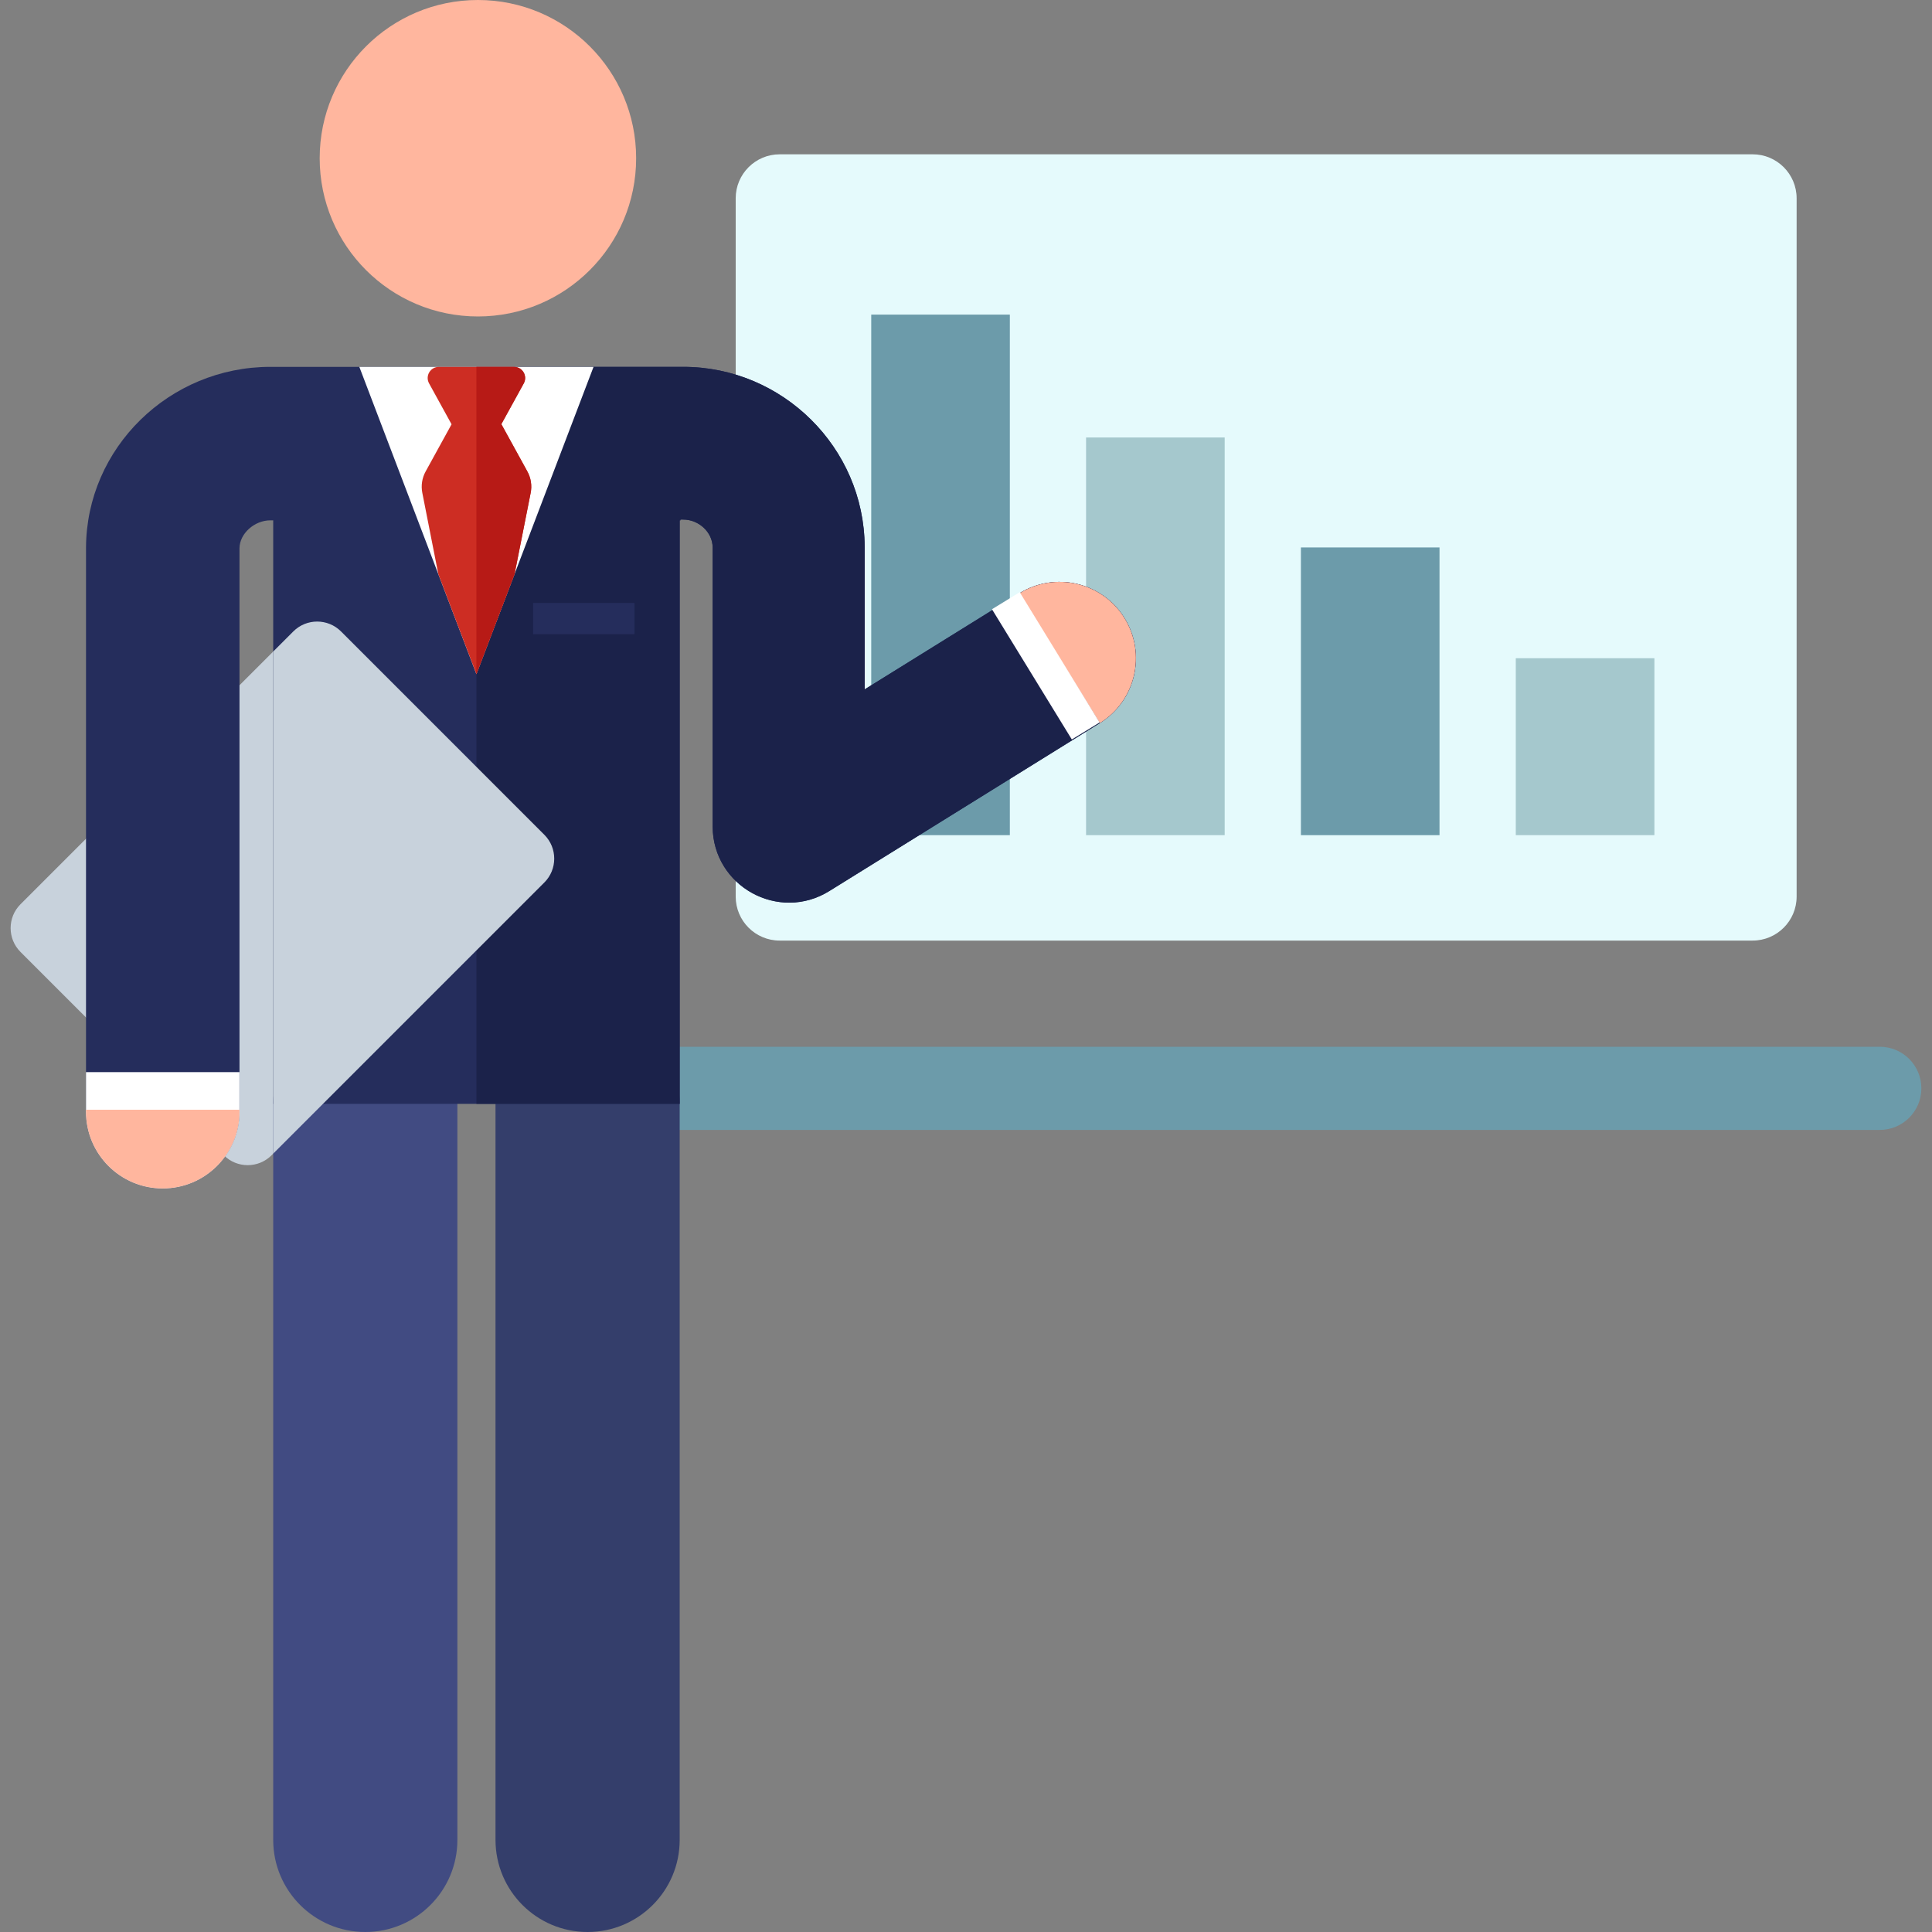<?xml version="1.0" encoding="iso-8859-1"?>
<!-- Generator: Adobe Illustrator 19.0.0, SVG Export Plug-In . SVG Version: 6.00 Build 0)  -->
<svg version="1.1" id="Capa_1" xmlns="http://www.w3.org/2000/svg" xmlns:xlink="http://www.w3.org/1999/xlink" x="0px" y="0px"
	 viewBox="0 0 512 512" style="enable-background:new 0 0 512 512;" xml:space="preserve">
<rect x="0" y="0" width="512" height="512" fill="#808080" stroke="none"/>
<path style="fill:#E5FAFC;" d="M194.967,237.604V52.554c0-6.44,5.22-11.659,11.659-11.659h257.838c6.44,0,11.659,5.22,11.659,11.659
	v185.05c0,6.44-5.22,11.659-11.659,11.659H206.626C200.186,249.264,194.967,244.043,194.967,237.604z"/>
<rect x="401.699" y="174.436" style="fill:#A5C8CD;" width="36.732" height="46.887"/>
<rect x="344.755" y="145.081" style="fill:#6C9BAA;" width="36.732" height="76.248"/>
<rect x="287.821" y="115.936" style="fill:#A5C8CD;" width="36.732" height="105.391"/>
<g>
	<rect x="230.888" y="83.377" style="fill:#6C9BAA;" width="36.732" height="137.95"/>
	<path style="fill:#6C9BAA;" d="M498.163,277.402H172.928c-6.086,0-11.02,4.934-11.02,11.02c0,6.086,4.934,11.02,11.02,11.02
		h325.236c6.086,0,11.02-4.934,11.02-11.02C509.184,282.336,504.25,277.402,498.163,277.402z"/>
</g>
<path style="fill:#C8D2DC;" d="M59.317,306.159L5.436,252.28c-3.493-3.494-3.493-9.157,0-12.651l72.289-72.289
	c3.493-3.494,9.157-3.494,12.651,0l53.88,53.88c3.494,3.494,3.494,9.157,0,12.651l-72.289,72.289
	C68.474,309.653,62.81,309.653,59.317,306.159z"/>
<path style="fill:#343E6B;" d="M155.719,512c-13.478,0-24.404-10.926-24.404-24.404V292.531c0-13.478,10.926-24.404,24.404-24.404
	c13.478,0,24.404,10.926,24.404,24.404v195.065C180.123,501.073,169.197,512,155.719,512z"/>
<path style="fill:#414B82;" d="M96.807,512c-13.478,0-24.404-10.926-24.404-24.404V292.531c0-13.478,10.926-24.404,24.404-24.404
	s24.404,10.926,24.404,24.404v195.065C121.211,501.073,110.285,512,96.807,512z"/>
<path style="fill:#252D5C;" d="M297.981,163.767c-5.893-9.493-18.366-12.411-27.861-6.517l-40.978,25.442V144.86
	c-0.132-26.269-21.801-47.641-48.07-47.641h-0.748h-53.649H71.671c-26.818,0-48.744,21.481-48.876,47.885c0,0.034,0,0.068,0,0.102
	v149.406c0,11.232,9.105,20.337,20.337,20.337s20.337-9.105,20.337-20.337V145.274c0.043-3.868,3.942-7.381,8.203-7.381h0.732
	V292.53h107.72V137.894h0.2v-0.208h0.748c4.068,0,7.766,3.31,7.786,7.378v73.995c0.079,15.844,17.518,25.4,30.904,17.087
	l71.702-44.518C300.958,185.734,303.875,173.26,297.981,163.767z"/>
<circle style="fill:#FFB69E;" cx="126.652" cy="41.933" r="41.933"/>
<path style="fill:#1B224A;" d="M297.981,163.767c-5.893-9.493-18.366-12.411-27.861-6.517l-40.978,25.442V144.86
	c-0.132-26.269-21.801-47.641-48.07-47.641c-6.946,0-48.135,0-54.816,0V292.53h53.867V137.894h0.2v-0.208h0.748
	c4.068,0,7.766,3.31,7.786,7.378v73.995c0.079,15.844,17.518,25.4,30.904,17.087l71.702-44.518
	C300.958,185.734,303.875,173.26,297.981,163.767z"/>
<path style="fill:#FFB69E;" d="M297.981,163.767c-5.893-9.493-18.366-12.411-27.861-6.517l21.345,34.378
	C300.958,185.734,303.875,173.26,297.981,163.767z"/>
<g>
	
		<rect x="256.951" y="172.331" transform="matrix(-0.523 -0.853 0.853 -0.523 271.432 505.277)" style="fill:#FFFFFF;" width="40.464" height="8.625"/>
	<path style="fill:#FFFFFF;" d="M22.787,284.125v10.49c0,11.232,9.105,20.337,20.337,20.337s20.337-9.105,20.337-20.337v-10.49
		H22.787z"/>
</g>
<path style="fill:#FFB69E;" d="M22.787,294.092v0.523c0,11.232,9.105,20.337,20.337,20.337s20.337-9.105,20.337-20.337v-0.523
	H22.787z"/>
<polygon style="fill:#FFFFFF;" points="95.226,97.221 126.256,178.655 157.295,97.221 "/>
<path style="fill:#CD2D23;" d="M139.754,124.943l-6.893-12.538l5.941-10.805c1.081-1.965-0.343-4.378-2.589-4.378h-19.917
	c-2.243,0-3.671,2.41-2.589,4.378l5.962,10.841l-6.874,12.504c-0.952,1.731-1.261,3.743-0.875,5.68l4.24,21.526l10.097,26.504
	l10.107-26.509l4.264-21.519C141.015,128.687,140.706,126.674,139.754,124.943z"/>
<path style="fill:#B71A16;" d="M139.754,124.943l-6.893-12.538l5.941-10.805c1.081-1.965-0.342-4.378-2.589-4.378h-9.956v81.416
	v0.017l10.107-26.509l4.264-21.519C141.015,128.687,140.706,126.674,139.754,124.943z"/>
<rect x="141.284" y="159.794" style="fill:#252D5C;" width="26.865" height="8.285"/>
<path style="fill:#C8D2DC;" d="M90.377,167.34c-3.494-3.494-9.157-3.494-12.651,0l-5.323,5.323v119.868l0,0v13.193l71.853-71.853
	c3.494-3.494,3.494-9.157,0-12.651L90.377,167.34z"/>
<g>
</g>
<g>
</g>
<g>
</g>
<g>
</g>
<g>
</g>
<g>
</g>
<g>
</g>
<g>
</g>
<g>
</g>
<g>
</g>
<g>
</g>
<g>
</g>
<g>
</g>
<g>
</g>
<g>
</g>
</svg>

